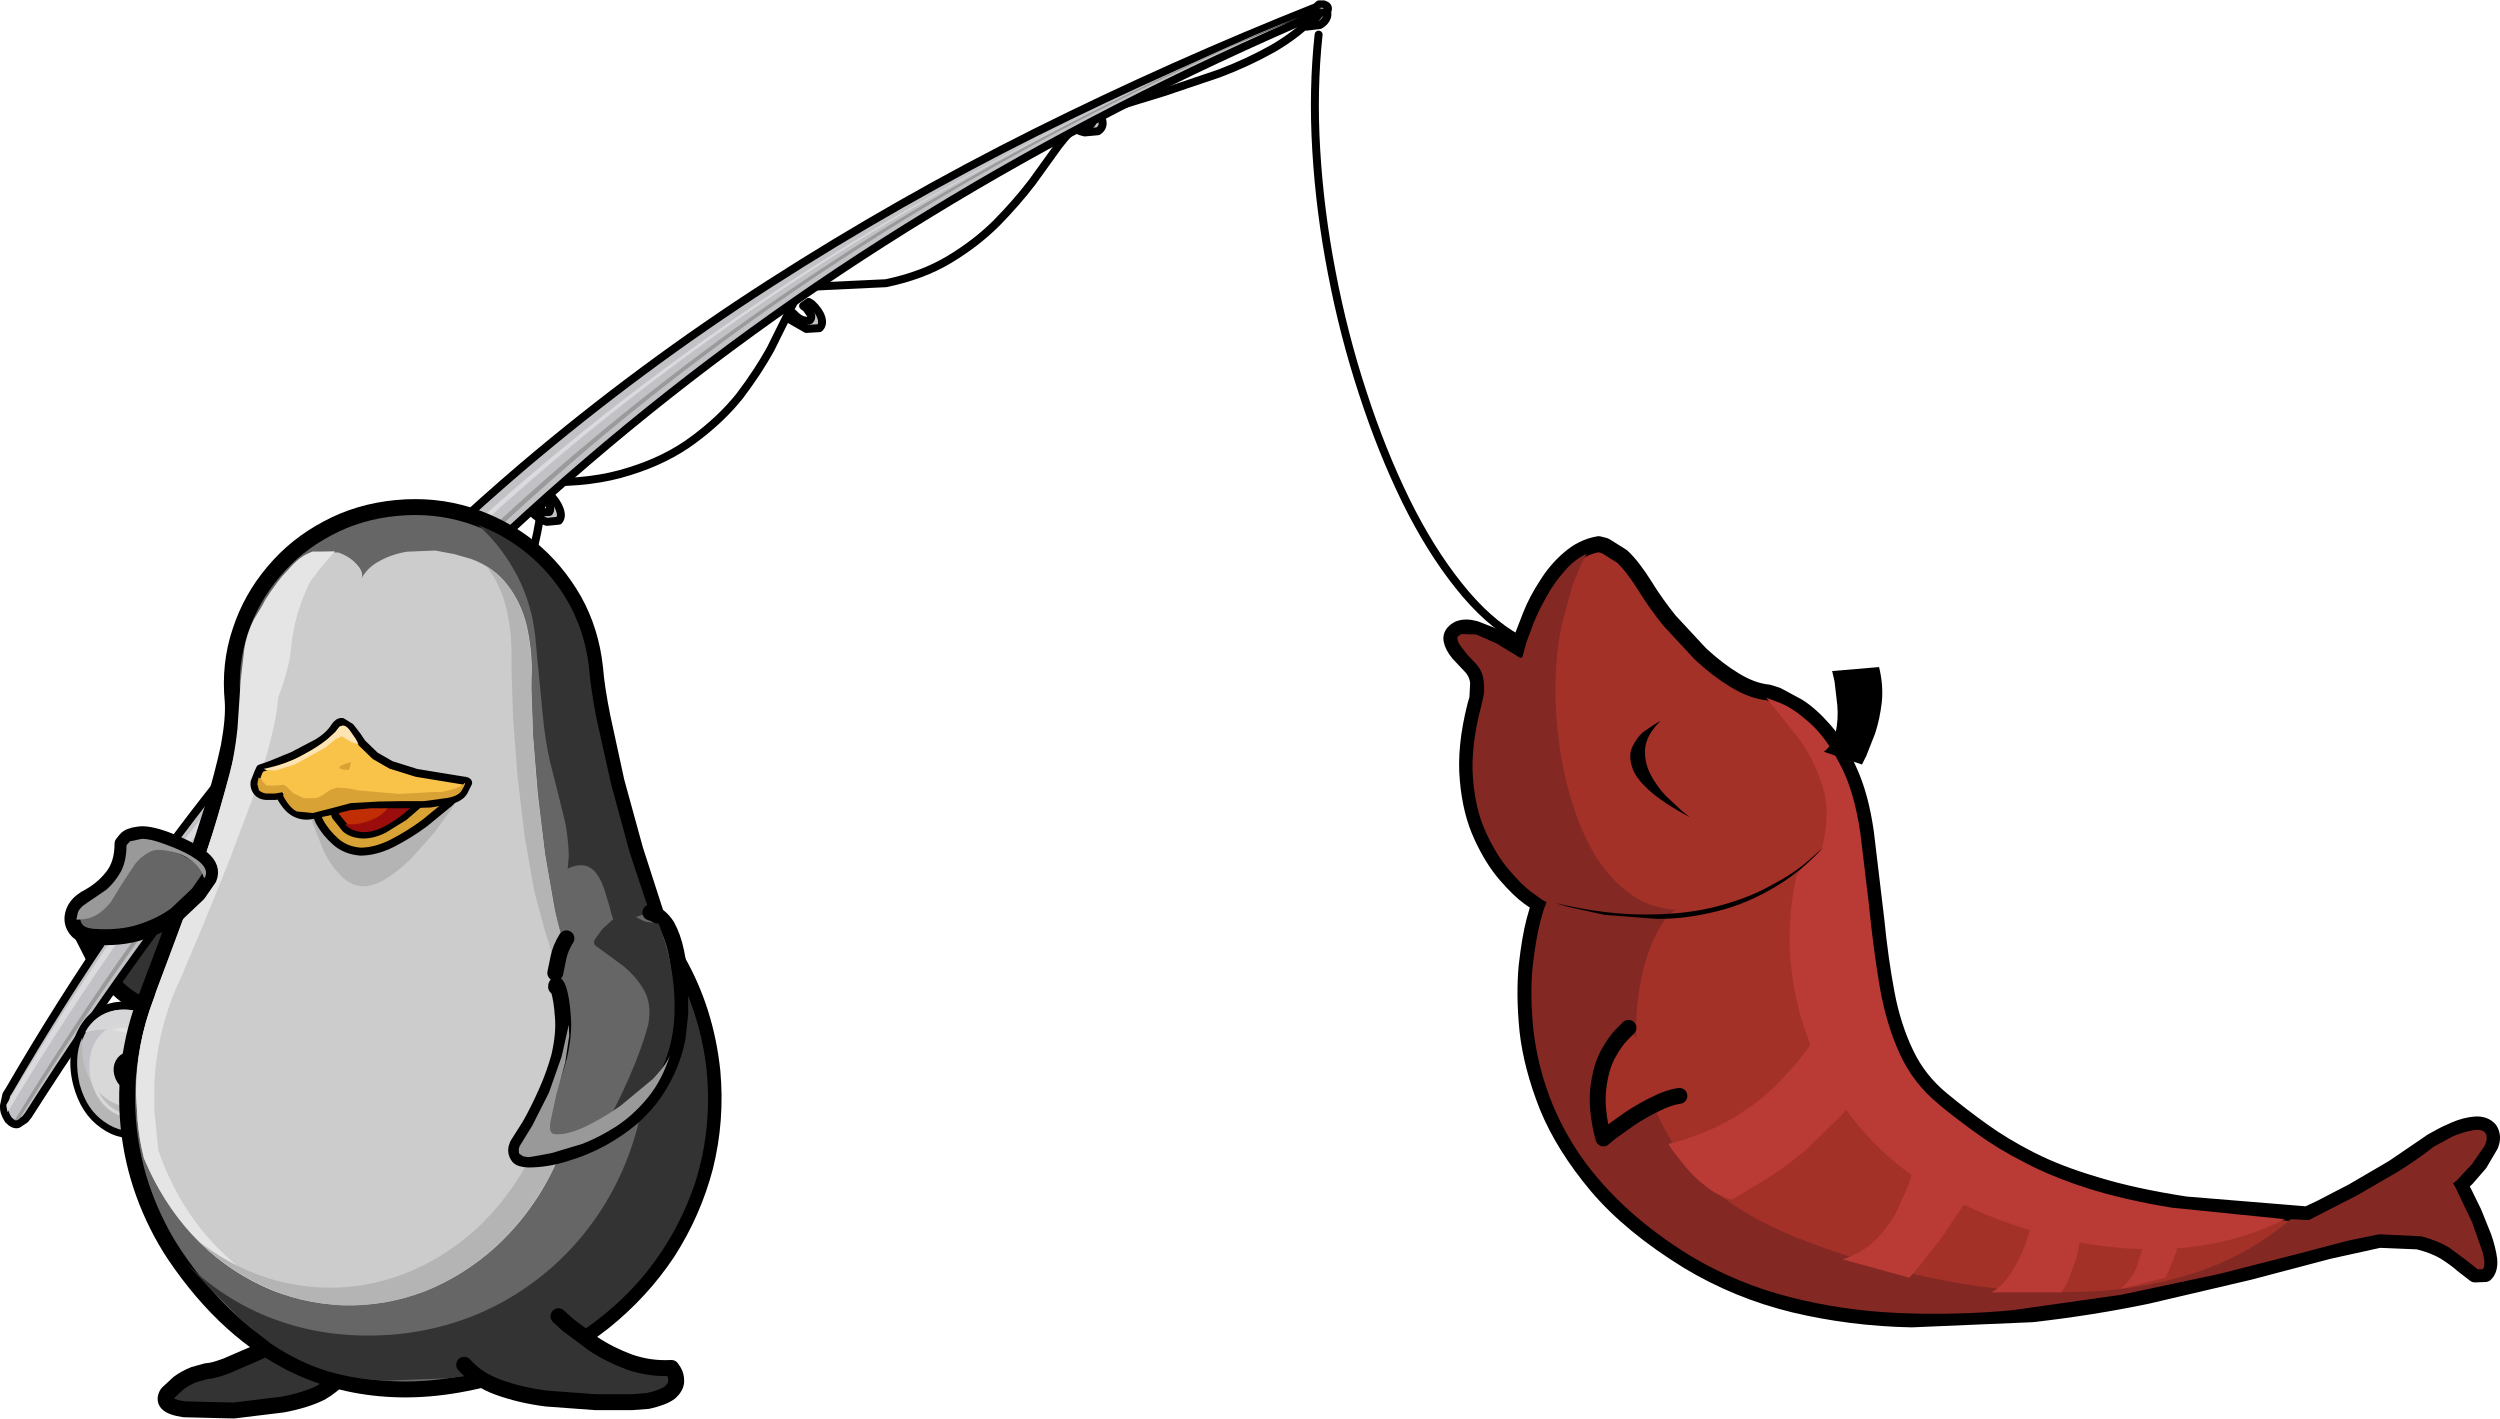 <?xml version="1.0" encoding="UTF-8" standalone="no"?>
<svg xmlns:xlink="http://www.w3.org/1999/xlink" height="178.35px" width="314.25px" xmlns="http://www.w3.org/2000/svg">
  <g transform="matrix(1, 0, 0, 1, 156.45, 92.1)">
    <path d="M-112.3 78.45 L-112.6 79.2 Q-112.9 80.0 -113.75 81.0 -114.55 82.05 -116.1 82.95 -118.0 83.9 -120.9 84.45 L-127.05 85.2 -133.3 85.05 Q-135.0 84.8 -135.45 84.25 -135.85 83.75 -135.4 83.05 L-134.0 81.75 Q-133.1 81.1 -132.1 80.7 L-130.5 80.25 Q-129.75 80.25 -128.0 79.6 L-124.3 78.0 -121.0 76.45 -119.6 75.75 -112.3 78.45" fill="#333333" fill-rule="evenodd" stroke="none"/>
    <path d="M-119.6 75.75 L-121.0 76.45 -124.3 78.0 -128.0 79.6 Q-129.75 80.25 -130.5 80.25 L-132.1 80.7 Q-133.1 81.1 -134.0 81.75 L-135.4 83.05 Q-135.85 83.75 -135.45 84.25 -135.0 84.8 -133.3 85.05 L-127.05 85.2 -120.9 84.45 Q-118.0 83.9 -116.1 82.95 -114.55 82.05 -113.75 81.0 -112.9 80.0 -112.6 79.2 L-112.3 78.45" fill="none" stroke="#000000" stroke-linecap="round" stroke-linejoin="round" stroke-width="2.0"/>
    <path d="M-141.15 17.15 L-139.75 17.2 -136.35 17.5 Q-134.3 17.85 -132.15 18.75 -130.1 19.6 -128.55 21.25 -127.5 22.6 -127.95 24.4 -128.45 26.1 -129.85 27.95 -131.3 29.8 -132.9 31.4 L-135.75 33.9 -136.95 34.9 Q-139.75 33.95 -141.55 32.25 -143.45 30.5 -144.45 28.7 L-146.0 25.65 -146.4 24.3 -141.15 17.15" fill="#333333" fill-rule="evenodd" stroke="none"/>
    <path d="M-141.15 17.15 L-146.4 24.3 -146.0 25.65 -144.45 28.7 Q-143.45 30.5 -141.55 32.25 -139.75 33.95 -136.95 34.9 L-135.75 33.9 -132.9 31.4 Q-131.3 29.8 -129.85 27.95 -128.45 26.1 -127.95 24.4 -127.5 22.6 -128.55 21.25 -130.1 19.6 -132.15 18.75 -134.3 17.85 -136.35 17.5 L-139.75 17.2 -141.15 17.15" fill="none" stroke="#000000" stroke-linecap="round" stroke-linejoin="round" stroke-width="2.0"/>
    <path d="M-53.2 -52.15 Q-52.95 -51.3 -53.45 -50.85 L-55.1 -50.75 -57.1 -51.9 -57.45 -52.2 -57.1 -52.5 -56.75 -52.75 -56.4 -52.4 Q-55.9 -51.95 -55.45 -51.85 -54.9 -51.7 -54.65 -51.85 -54.4 -52.1 -54.5 -52.5 L-55.1 -53.35 -55.5 -53.65 -55.15 -53.9 -54.8 -54.15 -54.4 -53.9 Q-53.45 -53.0 -53.2 -52.15" fill="#c1c1c6" fill-rule="evenodd" stroke="none"/>
    <path d="M-53.2 -52.15 Q-53.45 -53.0 -54.4 -53.9 L-54.8 -54.15 -55.15 -53.9 -55.5 -53.65 -55.1 -53.35 -54.5 -52.5 Q-54.4 -52.1 -54.65 -51.85 -54.9 -51.7 -55.45 -51.85 -55.9 -51.95 -56.4 -52.4 L-56.75 -52.75 -57.1 -52.5 -57.45 -52.2 -57.1 -51.9 -55.1 -50.75 -53.45 -50.85 Q-52.95 -51.3 -53.2 -52.15" fill="none" stroke="#000000" stroke-linecap="round" stroke-linejoin="round" stroke-width="1.0"/>
    <path d="M-86.1 -28.1 Q-85.75 -27.15 -86.2 -26.65 L-87.7 -26.5 Q-88.7 -26.8 -89.65 -27.75 L-90.0 -28.1 -89.75 -28.4 -89.45 -28.7 -89.1 -28.3 -88.1 -27.7 -87.4 -27.75 Q-87.2 -28.05 -87.35 -28.5 L-88.0 -29.45 -88.4 -29.75 -87.8 -30.3 -87.4 -30.0 Q-86.45 -29.05 -86.1 -28.1" fill="#c1c1c6" fill-rule="evenodd" stroke="none"/>
    <path d="M-86.1 -28.1 Q-86.45 -29.05 -87.4 -30.0 L-87.8 -30.3 -88.4 -29.75 -88.0 -29.45 -87.35 -28.5 Q-87.2 -28.05 -87.4 -27.75 L-88.1 -27.7 -89.1 -28.3 -89.45 -28.7 -89.75 -28.4 -90.0 -28.1 -89.65 -27.75 Q-88.7 -26.8 -87.7 -26.5 L-86.2 -26.65 Q-85.75 -27.15 -86.1 -28.1" fill="none" stroke="#000000" stroke-linecap="round" stroke-linejoin="round" stroke-width="1.0"/>
    <path d="M-110.75 -6.05 L-111.1 -6.35 -110.55 -7.0 -110.2 -6.7 Q-109.35 -5.7 -109.0 -4.75 -108.7 -3.8 -109.1 -3.25 -109.55 -2.7 -110.45 -3.0 -111.3 -3.25 -112.25 -4.15 L-112.55 -4.5 -112.3 -4.85 -112.0 -5.2 -111.75 -4.8 -110.85 -4.2 Q-110.4 -4.1 -110.2 -4.35 -110.0 -4.65 -110.15 -5.1 L-110.75 -6.05" fill="#c1c1c6" fill-rule="evenodd" stroke="none"/>
    <path d="M-110.75 -6.05 L-110.15 -5.1 Q-110.0 -4.65 -110.2 -4.35 -110.4 -4.1 -110.85 -4.2 L-111.75 -4.8 -112.0 -5.2 -112.3 -4.85 -112.55 -4.5 -112.25 -4.15 Q-111.3 -3.25 -110.45 -3.0 -109.55 -2.7 -109.1 -3.25 -108.7 -3.8 -109.0 -4.75 -109.35 -5.7 -110.2 -6.7 L-110.55 -7.0 -111.1 -6.35 -110.75 -6.05" fill="none" stroke="#000000" stroke-linecap="round" stroke-linejoin="round" stroke-width="1.0"/>
    <path d="M-133.7 20.0 L-133.95 19.75 -133.7 19.4 -133.5 19.0 -133.2 19.3 Q-132.5 20.1 -132.3 21.05 -132.1 21.95 -132.45 22.55 -132.9 23.15 -133.6 23.0 -134.35 22.9 -135.1 22.1 L-135.35 21.8 -135.1 21.45 -134.85 21.1 -134.6 21.4 -133.9 21.85 Q-133.5 21.9 -133.3 21.6 -133.15 21.3 -133.25 20.85 L-133.7 20.0" fill="#c1c1c6" fill-rule="evenodd" stroke="none"/>
    <path d="M-133.7 20.0 L-133.25 20.85 Q-133.15 21.3 -133.3 21.6 -133.5 21.9 -133.9 21.85 L-134.6 21.4 -134.85 21.1 -135.1 21.45 -135.35 21.8 -135.1 22.1 Q-134.35 22.9 -133.6 23.0 -132.9 23.15 -132.45 22.55 -132.1 21.95 -132.3 21.05 -132.5 20.1 -133.2 19.3 L-133.5 19.0 -133.7 19.4 -133.95 19.75 -133.7 20.0" fill="none" stroke="#000000" stroke-linecap="round" stroke-linejoin="round" stroke-width="1.0"/>
    <path d="M-18.7 -78.15 Q-17.9 -77.45 -17.85 -76.7 -17.8 -76.0 -18.45 -75.6 L-20.1 -75.45 Q-21.1 -75.65 -21.9 -76.35 L-22.15 -76.65 -21.7 -76.9 -21.3 -77.1 -21.05 -76.8 Q-20.65 -76.45 -20.2 -76.35 L-19.4 -76.4 Q-19.05 -76.65 -19.1 -77.0 L-19.5 -77.7 -19.85 -77.95 -19.4 -78.15 -18.95 -78.4 -18.7 -78.15" fill="#c1c1c6" fill-rule="evenodd" stroke="none"/>
    <path d="M-18.7 -78.15 L-18.95 -78.4 -19.4 -78.15 -19.85 -77.95 -19.5 -77.7 -19.1 -77.0 Q-19.05 -76.65 -19.4 -76.4 L-20.2 -76.35 Q-20.65 -76.45 -21.05 -76.8 L-21.3 -77.1 -21.7 -76.9 -22.15 -76.65 -21.9 -76.35 Q-21.1 -75.65 -20.1 -75.45 L-18.45 -75.6 Q-17.8 -76.0 -17.85 -76.7 -17.9 -77.45 -18.7 -78.15" fill="none" stroke="#000000" stroke-linecap="round" stroke-linejoin="round" stroke-width="1.0"/>
    <path d="M10.05 -91.1 Q10.55 -90.6 10.35 -89.95 10.15 -89.35 9.45 -88.95 L7.8 -88.75 Q6.9 -88.9 6.35 -89.45 L6.15 -89.65 6.65 -89.9 7.15 -90.1 7.3 -89.9 Q7.55 -89.6 8.0 -89.55 L8.8 -89.65 9.25 -90.15 9.1 -90.7 8.85 -90.85 9.3 -91.05 9.8 -91.3 10.05 -91.1" fill="#c1c1c6" fill-rule="evenodd" stroke="none"/>
    <path d="M10.05 -91.1 L9.8 -91.3 9.3 -91.05 8.85 -90.85 9.1 -90.7 9.25 -90.15 8.8 -89.65 8.0 -89.55 Q7.55 -89.6 7.3 -89.9 L7.15 -90.1 6.65 -89.9 6.15 -89.65 6.35 -89.45 Q6.9 -88.9 7.8 -88.75 L9.45 -88.95 Q10.15 -89.35 10.35 -89.95 10.55 -90.6 10.05 -91.1" fill="none" stroke="#000000" stroke-linecap="round" stroke-linejoin="round" stroke-width="1.0"/>
    <path d="M-132.85 44.95 Q-132.25 42.25 -132.3 38.95 -132.4 35.6 -132.9 32.2 L-133.8 25.9 -134.45 21.2 Q-134.6 19.35 -134.05 19.2 L-128.4 17.7 Q-125.3 16.85 -122.15 15.2 -119.0 13.55 -116.45 10.7 -113.9 7.8 -112.5 3.25 -111.1 -1.3 -111.4 -8.05 -106.15 -7.25 -102.4 -8.2 -98.6 -9.2 -96.05 -11.45 -93.5 -13.65 -91.95 -16.5 -90.4 -19.4 -89.6 -22.3 -88.8 -25.25 -88.5 -27.7 -88.2 -30.15 -88.2 -31.5 -82.0 -31.35 -77.35 -32.85 -72.65 -34.3 -69.25 -36.85 -65.8 -39.4 -63.45 -42.35 -61.15 -45.4 -59.6 -48.2 L-57.15 -53.15 -55.7 -56.0 -45.1 -56.5 Q-40.5 -57.45 -37.1 -59.5 -33.7 -61.55 -31.15 -64.1 -28.65 -66.65 -26.7 -69.2 L-23.35 -73.85 Q-21.8 -75.85 -20.35 -76.9 L-16.25 -78.65 -10.2 -80.5 -3.25 -82.85 Q0.35 -84.2 3.55 -86.0 6.75 -87.85 9.05 -90.3" fill="none" stroke="#000000" stroke-linecap="round" stroke-linejoin="round" stroke-width="1.0"/>
    <path d="M10.45 -90.85 Q10.2 -90.45 9.6 -90.5 -16.75 -79.25 -39.7 -65.2 -62.65 -51.2 -82.65 -34.05 -102.65 -16.95 -120.1 3.5 -137.55 24.0 -152.9 48.1 L-153.3 48.6 -154.2 49.2 Q-154.75 49.35 -155.4 48.65 -156.0 47.75 -155.95 46.9 L-155.65 45.5 -155.3 44.95 Q-142.4 22.7 -126.4 3.05 -110.45 -16.65 -90.75 -33.45 -75.9 -46.05 -59.7 -56.45 -43.5 -66.85 -26.3 -75.45 -9.05 -84.05 8.95 -91.2 L9.35 -91.55 9.95 -91.55 Q10.6 -91.35 10.45 -90.85" fill="#c1c1c6" fill-rule="evenodd" stroke="none"/>
    <path d="M10.45 -90.85 Q10.6 -91.35 9.95 -91.55 L9.35 -91.55 8.95 -91.2 Q-9.05 -84.05 -26.3 -75.45 -43.5 -66.85 -59.7 -56.45 -75.9 -46.05 -90.75 -33.45 -110.45 -16.65 -126.4 3.05 -142.4 22.7 -155.3 44.95 L-155.65 45.5 -155.95 46.9 Q-156.0 47.75 -155.4 48.65 -154.75 49.35 -154.2 49.2 L-153.3 48.6 -152.9 48.1 Q-137.55 24.0 -120.1 3.5 -102.65 -16.95 -82.65 -34.05 -62.65 -51.2 -39.7 -65.2 -16.75 -79.25 9.6 -90.5 10.2 -90.45 10.45 -90.85" fill="none" stroke="#000000" stroke-linecap="round" stroke-linejoin="round" stroke-width="1.0"/>
    <path d="M7.15 -90.0 L3.85 -88.6 1.0 -87.4 -2.2 -86.0 Q-27.2 -75.05 -49.05 -61.55 -70.9 -48.05 -89.8 -31.65 -108.75 -15.2 -125.1 4.5 -141.45 24.25 -155.5 47.7 L-155.65 46.95 -155.65 46.75 Q-141.0 21.95 -123.65 1.55 -106.3 -18.85 -86.05 -35.5 -65.9 -52.15 -42.65 -65.6 -19.35 -79.1 7.15 -90.0 M9.9 -91.1 L9.9 -91.05 Q9.75 -90.95 9.65 -90.95 L9.6 -90.95 9.5 -90.95 9.9 -91.1" fill="#dbdbdd" fill-rule="evenodd" stroke="none"/>
    <path d="M9.75 -91.2 L9.8 -91.15 9.35 -91.0 9.4 -91.05 9.75 -91.2 M1.4 -87.75 L3.2 -88.5 4.8 -89.15 6.7 -89.9 Q-19.55 -78.75 -42.35 -64.75 -65.15 -50.8 -84.9 -33.7 -104.7 -16.6 -121.85 3.9 -139.05 24.35 -154.05 48.6 L-154.4 48.7 -154.6 48.7 Q-140.1 25.0 -123.45 4.85 -106.8 -15.25 -87.6 -32.1 -68.4 -48.9 -46.25 -62.8 -24.1 -76.6 1.4 -87.75" fill="#9a9a9b" fill-rule="evenodd" stroke="none"/>
    <path d="M-132.2 41.35 Q-131.7 43.55 -132.35 45.45 -133.05 47.3 -134.6 48.6 -136.1 49.9 -138.15 50.35 -141.2 50.95 -143.5 49.25 -145.85 47.6 -146.75 44.2 -147.35 41.9 -146.95 39.85 -146.55 37.75 -145.35 36.3 -144.1 34.8 -142.05 34.4 -139.95 34.05 -137.9 34.9 -135.85 35.7 -134.3 37.45 -132.7 39.1 -132.2 41.35" fill="#c1c1c6" fill-rule="evenodd" stroke="none"/>
    <path d="M-132.2 41.35 Q-131.7 43.55 -132.35 45.45 -133.05 47.3 -134.6 48.6 -136.1 49.9 -138.15 50.35 -141.2 50.95 -143.5 49.25 -145.85 47.6 -146.75 44.2 -147.35 41.9 -146.95 39.85 -146.55 37.75 -145.35 36.3 -144.1 34.8 -142.05 34.4 -139.95 34.05 -137.9 34.9 -135.85 35.7 -134.3 37.45 -132.7 39.1 -132.2 41.35" fill="none" stroke="#000000" stroke-linecap="round" stroke-linejoin="round" stroke-width="1.0"/>
    <path d="M-133.5 45.8 L-133.25 46.3 Q-134.0 47.7 -135.3 48.7 -136.6 49.65 -138.25 50.0 -141.15 50.5 -143.35 48.9 -145.6 47.35 -146.45 44.15 -146.8 42.6 -146.75 41.15 -146.7 39.65 -146.15 38.4 L-146.1 38.4 Q-146.35 42.15 -144.6 44.5 -142.85 46.85 -139.6 47.2 -136.45 47.05 -133.5 45.8" fill="#b6b6b7" fill-rule="evenodd" stroke="none"/>
    <path d="M-138.0 35.4 Q-136.1 36.15 -134.6 37.75 -133.15 39.35 -132.65 41.4 -132.3 43.05 -132.55 44.45 -133.8 41.8 -136.0 40.05 -138.2 38.35 -140.75 37.65 -143.35 37.0 -145.75 37.65 -145.15 36.55 -144.2 35.85 -143.25 35.15 -141.95 34.9 -140.0 34.6 -138.0 35.4" fill="#d6d6d8" fill-rule="evenodd" stroke="none"/>
    <path d="M-145.1 40.6 Q-144.8 39.05 -143.85 38.0 -142.95 36.95 -141.4 36.65 -139.9 36.4 -138.4 37.0 -136.95 37.55 -135.8 38.8 -134.75 40.05 -134.3 41.65 -133.8 44.15 -135.05 45.95 -136.3 47.8 -138.55 48.35 -140.8 48.75 -142.6 47.5 -144.35 46.2 -145.0 43.75 -145.4 42.1 -145.1 40.6" fill="#d8d8d8" fill-rule="evenodd" stroke="none"/>
    <path d="M-138.75 37.35 Q-137.5 37.8 -136.5 38.75 -135.45 39.75 -134.95 41.05 -136.5 39.5 -138.35 38.55 -140.25 37.65 -142.25 37.4 L-141.3 37.1 -138.75 37.35" fill="#e3e3e5" fill-rule="evenodd" stroke="none"/>
    <path d="M-139.55 47.25 L-136.3 46.75 Q-137.25 47.65 -138.65 47.95 -140.3 48.25 -141.8 47.5 -143.2 46.75 -144.05 45.15 -142.35 46.95 -139.55 47.25" fill="#bbbbbc" fill-rule="evenodd" stroke="none"/>
    <path d="M-135.75 47.55 L-133.9 50.7 -134.6 51.1 Q-134.95 51.25 -135.3 51.5 L-137.1 48.35 -138.8 45.6 -140.85 42.3 -140.2 41.85 -139.55 41.45 -137.5 44.75 -135.75 47.55" fill="#6d6d70" fill-rule="evenodd" stroke="none"/>
    <path d="M-135.75 47.55 L-133.9 50.7 -134.6 51.1 Q-134.95 51.25 -135.3 51.5 L-137.1 48.35 -138.8 45.6 -140.85 42.3 -140.2 41.85 -139.55 41.45 -137.5 44.75 -135.75 47.55" fill="none" stroke="#000000" stroke-linecap="round" stroke-linejoin="round" stroke-width="1.0"/>
    <path d="M-134.5 50.5 L-134.65 50.6 -137.05 46.4 -139.8 42.1 -139.65 42.0 -138.7 43.55 -137.05 46.25 -135.4 49.0 -134.5 50.5" fill="#7b7b7c" fill-rule="evenodd" stroke="none"/>
    <path d="M-140.0 42.25 L-137.45 46.5 -135.05 50.8 -135.2 50.95 -136.05 49.4 -137.7 46.7 -139.4 43.95 -140.3 42.4 -140.0 42.25" fill="#59595b" fill-rule="evenodd" stroke="none"/>
    <path d="M-132.15 50.6 Q-131.95 51.0 -132.05 51.4 L-132.5 52.0 -133.75 52.7 -134.95 53.35 -135.7 53.45 -136.3 52.95 -136.4 52.15 -136.0 51.55 -134.75 50.85 -133.55 50.15 -132.8 50.1 Q-132.4 50.25 -132.15 50.6" fill="#6d6d70" fill-rule="evenodd" stroke="none"/>
    <path d="M-132.15 50.6 Q-131.95 51.0 -132.05 51.4 L-132.5 52.0 -133.75 52.7 -134.95 53.35 -135.7 53.45 -136.3 52.95 -136.4 52.15 -136.0 51.55 -134.75 50.85 -133.55 50.15 -132.8 50.1 Q-132.4 50.25 -132.15 50.6" fill="none" stroke="#000000" stroke-linecap="round" stroke-linejoin="round" stroke-width="1.0"/>
    <path d="M-135.7 51.85 L-134.25 52.45 -134.7 52.75 -135.2 53.0 -135.55 53.05 -135.95 52.75 -136.0 52.25 -135.8 51.9 -135.7 51.85" fill="#59595b" fill-rule="evenodd" stroke="none"/>
    <path d="M-132.7 51.55 L-132.8 51.65 Q-133.6 51.2 -134.55 51.1 L-133.95 50.8 -133.35 50.45 -132.95 50.4 -132.5 50.75 Q-132.4 51.0 -132.45 51.2 -132.5 51.45 -132.7 51.55" fill="#7b7b7c" fill-rule="evenodd" stroke="none"/>
    <path d="M-138.05 42.25 Q-137.9 43.05 -138.3 43.7 -138.65 44.3 -139.4 44.5 L-140.75 44.2 Q-141.4 43.75 -141.6 42.9 -141.8 42.1 -141.45 41.45 -141.1 40.8 -140.35 40.6 -139.55 40.5 -138.95 40.95 -138.3 41.4 -138.05 42.25" fill="#6d6d70" fill-rule="evenodd" stroke="none"/>
    <path d="M-138.05 42.25 Q-137.9 43.05 -138.3 43.7 -138.65 44.3 -139.4 44.5 L-140.75 44.2 Q-141.4 43.75 -141.6 42.9 -141.8 42.1 -141.45 41.45 -141.1 40.8 -140.35 40.6 -139.55 40.5 -138.95 40.95 -138.3 41.4 -138.05 42.25" fill="none" stroke="#000000" stroke-linecap="round" stroke-linejoin="round" stroke-width="1.0"/>
    <path d="M-138.4 42.6 Q-138.85 41.95 -139.45 41.6 L-140.85 41.45 Q-140.6 41.1 -140.2 41.05 L-139.1 41.3 Q-138.6 41.65 -138.45 42.3 L-138.4 42.6" fill="#7b7b7c" fill-rule="evenodd" stroke="none"/>
    <path d="M-141.2 42.15 Q-140.45 43.0 -139.8 43.1 L-138.4 42.95 -138.75 43.7 Q-139.05 44.0 -139.45 44.05 L-140.55 43.8 -141.15 42.85 -141.2 42.15" fill="#59595b" fill-rule="evenodd" stroke="none"/>
    <path d="M-76.6 14.7 L-74.05 22.6 Q-72.7 26.2 -71.35 28.55 -67.7 34.9 -66.9 42.6 -66.35 48.7 -67.8 54.55 -69.3 60.3 -72.55 65.35 -75.85 70.3 -80.6 74.1 -85.35 77.85 -91.25 79.95 -99.05 82.65 -106.0 82.55 -113.0 82.45 -119.05 79.65 -127.85 75.5 -134.5 65.65 -136.85 62.1 -138.35 58.0 -139.85 53.9 -140.3 49.4 -140.7 45.25 -140.15 41.3 -139.6 37.3 -138.2 33.65 L-135.6 26.75 -132.55 18.3 -129.75 9.55 Q-128.45 5.25 -127.7 1.75 -127.05 -1.8 -127.2 -3.95 -127.65 -8.6 -126.25 -12.75 -124.9 -16.9 -122.05 -20.25 -119.25 -23.6 -115.25 -25.7 -111.35 -27.8 -106.6 -28.25 -101.85 -28.7 -97.55 -27.35 -93.3 -26.0 -89.85 -23.25 -86.5 -20.5 -84.3 -16.65 -82.15 -12.8 -81.65 -8.15 -81.45 -5.6 -80.7 -1.9 L-78.95 6.15 -76.6 14.7" fill="#666666" fill-rule="evenodd" stroke="none"/>
    <path d="M-76.6 14.7 L-74.05 22.6 Q-72.7 26.2 -71.35 28.55 -67.7 34.9 -66.9 42.6 -66.35 48.7 -67.8 54.55 -69.3 60.3 -72.55 65.35 -75.85 70.3 -80.6 74.1 -85.35 77.85 -91.25 79.95 -99.05 82.65 -106.0 82.55 -113.0 82.45 -119.05 79.65 -127.85 75.5 -134.5 65.65 -136.85 62.1 -138.35 58.0 -139.85 53.9 -140.3 49.4 -140.7 45.25 -140.15 41.3 -139.6 37.3 -138.2 33.65 L-135.6 26.75 -132.55 18.3 -129.75 9.55 Q-128.45 5.25 -127.7 1.75 -127.05 -1.8 -127.2 -3.95 -127.65 -8.6 -126.25 -12.75 -124.9 -16.9 -122.05 -20.25 -119.25 -23.6 -115.25 -25.7 -111.35 -27.8 -106.6 -28.25 -101.85 -28.7 -97.55 -27.35 -93.3 -26.0 -89.85 -23.25 -86.5 -20.5 -84.3 -16.65 -82.15 -12.8 -81.65 -8.15 -81.45 -5.6 -80.7 -1.9 L-78.95 6.15 -76.6 14.7" fill="none" stroke="#000000" stroke-linecap="round" stroke-linejoin="round" stroke-width="2.0"/>
    <path d="M-84.65 -15.7 Q-82.85 -12.2 -82.4 -8.1 -82.2 -5.5 -81.45 -1.7 L-79.65 6.4 -77.3 15.05 -74.7 22.9 Q-73.35 26.5 -72.0 28.85 -68.35 35.3 -67.6 42.7 -66.95 50.0 -69.1 56.65 -71.3 63.2 -75.75 68.5 -80.25 73.75 -86.45 77.1 -92.75 80.45 -100.25 81.15 L-108.05 81.45 Q-111.75 81.3 -115.3 80.25 -118.9 79.15 -122.4 76.8 L-126.25 73.7 -130.0 69.9 -133.15 66.6 Q-127.85 71.75 -121.2 74.0 -114.4 76.35 -106.4 75.6 -99.3 74.85 -93.35 71.6 -87.35 68.3 -83.1 63.05 -78.85 57.8 -76.8 51.25 -74.7 44.75 -75.3 37.45 -75.6 34.8 -76.3 32.4 -77.05 29.95 -77.95 27.65 L-79.6 22.75 -79.85 21.8 -80.45 19.8 Q-80.8 18.75 -81.3 17.95 -81.8 17.15 -82.6 16.8 -83.7 16.4 -85.1 17.1 L-84.95 15.5 Q-85.0 13.45 -85.4 11.3 L-86.5 6.85 -87.3 3.7 Q-87.95 0.9 -88.25 -2.5 L-88.9 -9.15 -89.15 -11.9 Q-89.55 -16.05 -91.4 -19.65 -93.3 -23.35 -96.35 -26.1 -92.45 -24.6 -89.45 -21.9 -86.5 -19.25 -84.65 -15.7" fill="#333333" fill-rule="evenodd" stroke="none"/>
    <path d="M-90.25 -13.5 Q-89.6 -10.65 -89.6 -7.7 L-89.65 -7.0 -89.65 -5.55 -89.45 0.45 -88.85 7.7 -87.95 15.25 -86.75 22.1 Q-86.15 25.2 -85.4 27.35 -83.4 33.05 -83.35 39.25 L-83.35 40.45 Q-83.55 45.15 -84.85 49.55 -86.15 53.95 -88.5 57.8 -90.85 61.6 -94.1 64.6 -98.2 68.3 -103.1 70.2 -108.0 72.1 -113.25 71.95 -118.75 71.8 -123.55 69.5 -128.45 67.2 -132.25 63.15 -136.05 59.05 -138.35 53.5 -138.95 51.15 -139.15 48.75 L-139.35 45.4 Q-139.35 39.25 -137.15 33.5 L-136.8 32.5 -134.3 25.9 -131.55 18.25 -129.0 10.4 -127.1 3.25 Q-126.45 0.0 -126.4 -2.2 -125.2 -6.05 -125.15 -8.1 -125.0 -12.6 -123.15 -16.65 L-121.55 -18.95 -119.5 -21.25 -117.2 -22.75 -113.9 -22.65 Q-112.4 -22.1 -111.55 -21.1 -110.7 -20.15 -111.0 -19.4 -110.25 -20.8 -108.7 -21.6 -107.15 -22.45 -105.3 -22.75 L-101.75 -22.9 -99.35 -22.45 -97.25 -21.85 Q-94.35 -20.8 -92.65 -18.55 -90.95 -16.35 -90.25 -13.5" fill="#cccccc" fill-rule="evenodd" stroke="none"/>
    <path d="M-119.25 -21.5 Q-118.35 -22.35 -117.2 -22.75 L-114.35 -22.8 -116.05 -20.85 -117.45 -19.0 Q-119.5 -14.95 -119.9 -10.3 -120.1 -8.2 -121.5 -4.3 -121.65 -2.05 -122.55 1.35 -123.4 4.65 -124.8 8.55 L-127.8 16.5 -130.95 24.25 -133.75 30.9 -134.25 31.95 Q-136.75 37.8 -137.05 44.1 L-137.05 47.55 -136.55 52.5 Q-134.35 58.8 -130.35 63.4 -126.35 68.0 -121.1 70.5 -126.8 68.45 -131.25 64.15 -135.7 59.75 -138.35 53.5 -138.95 51.15 -139.15 48.75 L-139.35 45.4 Q-139.35 39.25 -137.15 33.5 L-137.05 33.25 -136.9 32.75 -136.8 32.45 -132.2 20.1 -129.75 12.75 -127.6 5.4 Q-126.9 2.4 -126.6 -0.5 L-126.2 -6.5 -125.75 -10.45 Q-125.45 -12.45 -124.5 -14.3 L-122.4 -17.75 -120.95 -19.7 -119.25 -21.5" fill="#e5e5e5" fill-rule="evenodd" stroke="none"/>
    <path d="M-92.85 -15.8 Q-93.55 -18.65 -95.3 -20.9 -93.15 -19.55 -91.9 -17.45 -90.65 -15.35 -90.15 -12.8 -89.65 -10.3 -89.65 -7.75 L-89.65 -7.0 -89.7 -5.5 -89.45 0.5 -88.9 7.75 -87.95 15.25 -86.8 22.1 -85.4 27.35 Q-83.4 33.05 -83.4 39.25 L-83.4 40.45 Q-83.55 45.15 -84.85 49.55 -86.2 53.95 -88.55 57.75 -90.9 61.6 -94.15 64.6 -98.2 68.3 -103.1 70.25 -108.0 72.1 -113.25 72.0 -118.45 71.75 -123.05 69.7 -127.75 67.65 -131.45 63.95 -128.05 66.6 -124.1 68.1 -120.1 69.6 -115.75 69.75 -110.5 69.9 -105.6 68.0 -100.7 66.1 -96.6 62.4 -93.35 59.35 -91.0 55.55 -88.7 51.7 -87.35 47.35 -86.05 42.95 -85.9 38.25 L-85.85 37.05 Q-85.9 30.85 -87.9 25.1 L-89.3 19.9 -90.5 13.05 -91.4 5.5 -91.95 -1.75 -92.15 -7.75 -92.15 -9.25 -92.15 -9.95 Q-92.15 -12.95 -92.85 -15.8" fill="#b4b4b4" fill-rule="evenodd" stroke="none"/>
    <path d="M-99.85 9.8 L-101.85 12.55 -104.75 15.8 Q-106.3 17.35 -108.0 18.4 -109.65 19.4 -111.15 19.3 -112.65 19.05 -113.75 17.8 -114.95 16.6 -115.75 14.9 L-117.1 11.5 -117.9 8.7 -118.15 7.55 -99.05 8.6 -99.85 9.8" fill="#b4b4b4" fill-rule="evenodd" stroke="none"/>
    <path d="M-74.7 22.6 Q-73.45 22.95 -72.6 24.3 -71.85 25.65 -71.45 27.55 -71.05 29.45 -70.95 31.5 L-70.95 35.35 -71.25 38.2 Q-71.8 41.15 -73.25 43.75 -74.65 46.3 -76.95 48.35 -78.65 49.8 -80.8 51.0 -83.0 52.2 -85.4 52.9 -87.75 53.65 -90.05 53.65 -91.15 53.6 -91.35 53.2 -91.65 52.75 -91.55 52.25 L-91.4 51.8 -89.85 49.35 Q-88.85 47.6 -87.8 45.25 -86.75 42.9 -86.15 40.65 -85.5 37.8 -85.7 35.65 -85.85 33.45 -86.25 32.25 -86.55 31.4 -86.55 31.95 L-86.65 30.2 -86.25 28.25 Q-86.0 27.05 -85.25 25.85 L-74.7 22.6" fill="#666666" fill-rule="evenodd" stroke="none"/>
    <path d="M-74.7 22.6 Q-73.45 22.95 -72.6 24.3 -71.85 25.65 -71.45 27.55 -71.05 29.45 -70.95 31.5 L-70.95 35.35 -71.25 38.2 Q-71.8 41.15 -73.25 43.75 -74.65 46.3 -76.95 48.35 -78.65 49.8 -80.8 51.0 -83.0 52.2 -85.4 52.9 -87.75 53.65 -90.05 53.65 -91.15 53.6 -91.35 53.2 -91.65 52.75 -91.55 52.25 L-91.4 51.8 -89.85 49.35 Q-88.85 47.6 -87.8 45.25 -86.75 42.9 -86.15 40.65 -85.5 37.8 -85.7 35.65 -85.85 33.45 -86.25 32.25 -86.55 31.4 -86.55 31.95 M-86.65 30.2 L-86.25 28.25 Q-86.0 27.05 -85.25 25.85" fill="none" stroke="#000000" stroke-linecap="round" stroke-linejoin="round" stroke-width="2.0"/>
    <path d="M-80.75 24.7 L-79.55 23.6 -78.75 23.0 -77.0 22.95 -75.35 23.75 -73.65 24.0 Q-71.7 29.1 -71.65 34.15 -71.55 39.15 -73.8 43.4 -76.05 47.65 -81.0 50.5 -78.9 46.9 -77.35 43.3 -75.75 39.65 -74.95 36.65 L-74.95 36.55 Q-74.5 34.15 -75.5 32.35 -76.55 30.55 -78.2 29.25 L-81.55 26.8 Q-81.95 26.5 -81.65 25.95 L-80.75 24.7" fill="#333333" fill-rule="evenodd" stroke="none"/>
    <path d="M-85.4 41.45 L-86.5 45.4 -87.25 48.85 Q-87.5 50.25 -86.85 50.45 -85.35 50.65 -83.05 49.6 -80.8 48.55 -78.45 46.9 L-74.35 43.5 Q-72.65 41.7 -72.2 40.45 -73.2 43.65 -75.0 45.85 -76.8 48.05 -79.0 49.5 -81.2 50.9 -83.3 51.7 L-87.15 52.85 -89.6 53.3 -90.05 53.35 -90.7 53.25 -91.2 52.9 -91.25 52.4 -91.15 52.0 -89.55 49.4 -87.45 45.25 -85.85 40.7 -84.95 36.7 -84.9 38.1 -85.4 41.45" fill="#999999" fill-rule="evenodd" stroke="none"/>
    <path d="M-103.05 11.35 Q-105.0 12.8 -107.15 13.9 -109.25 14.95 -111.15 14.95 -113.0 14.8 -114.25 13.7 -115.55 12.55 -116.3 11.15 L-117.4 8.65 -117.75 7.55 -98.75 7.6 -99.95 8.8 -103.05 11.35" fill="#d8a235" fill-rule="evenodd" stroke="none"/>
    <path d="M-103.05 11.35 Q-105.0 12.8 -107.15 13.9 -109.25 14.95 -111.15 14.95 -113.0 14.8 -114.25 13.7 -115.55 12.55 -116.3 11.15 L-117.4 8.65 -117.75 7.55 -98.75 7.6 -99.95 8.8 -103.05 11.35" fill="none" stroke="#000000" stroke-linecap="round" stroke-linejoin="round" stroke-width="1.0"/>
    <path d="M-108.15 12.1 Q-109.5 12.8 -110.8 12.8 -112.2 12.75 -113.0 12.05 L-114.25 10.5 -114.8 8.9 -114.9 8.2 -103.1 8.25 -103.8 8.95 -105.65 10.55 -108.15 12.1" fill="#c12d05" fill-rule="evenodd" stroke="none"/>
    <path d="M-108.15 12.1 Q-109.5 12.8 -110.8 12.8 -112.2 12.75 -113.0 12.05 L-114.25 10.5 -114.8 8.9 -114.9 8.2 -103.1 8.25 -103.8 8.95 -105.65 10.55 -108.15 12.1" fill="none" stroke="#000000" stroke-linecap="round" stroke-linejoin="round" stroke-width="1.0"/>
    <path d="M-107.15 8.6 L-105.1 8.6 -103.9 8.6 -105.65 10.15 Q-106.75 11.05 -108.15 11.8 -109.5 12.5 -110.8 12.5 -112.3 12.4 -113.1 11.5 -111.2 11.65 -109.6 10.9 -107.95 10.2 -107.15 8.6" fill="#9b0d0d" fill-rule="evenodd" stroke="none"/>
    <path d="M-100.75 5.6 L-98.3 6.0 Q-97.6 6.05 -97.6 6.3 L-98.15 7.4 Q-98.55 8.1 -99.7 8.45 L-102.35 8.9 -105.2 9.0 -107.15 9.0 -109.85 9.0 -112.55 9.25 -115.1 9.9 -117.45 10.4 Q-118.55 10.55 -119.5 10.0 -120.45 9.45 -121.3 7.85 L-121.85 7.95 -123.05 7.95 Q-123.75 7.9 -124.15 7.4 -124.55 6.85 -124.45 6.2 L-124.0 5.05 -123.75 4.5 -122.45 4.05 -119.65 2.9 -116.5 1.25 Q-115.05 0.35 -114.4 -0.7 -113.95 -1.4 -113.45 -1.35 L-112.4 -0.7 -111.55 0.4 -110.95 1.3 -109.3 2.9 -107.3 4.05 -104.1 5.05 -100.75 5.6" fill="#f9c248" fill-rule="evenodd" stroke="none"/>
    <path d="M-100.75 5.6 L-104.1 5.05 -107.3 4.05 -109.3 2.9 -110.95 1.3 -111.55 0.4 -112.4 -0.7 -113.45 -1.35 Q-113.95 -1.4 -114.4 -0.7 -115.05 0.35 -116.5 1.25 L-119.65 2.9 -122.45 4.05 -123.75 4.5 -124.0 5.05 -124.45 6.2 Q-124.55 6.85 -124.15 7.4 -123.75 7.9 -123.05 7.95 L-121.85 7.95 -121.3 7.85 Q-120.45 9.45 -119.5 10.0 -118.55 10.55 -117.45 10.4 L-115.1 9.9 -112.55 9.25 -109.85 9.0 -107.15 9.0 -105.2 9.0 -102.35 8.9 -99.7 8.45 Q-98.55 8.1 -98.15 7.4 L-97.6 6.3 Q-97.6 6.05 -98.3 6.0 L-100.75 5.6" fill="none" stroke="#000000" stroke-linecap="round" stroke-linejoin="round" stroke-width="1.0"/>
    <path d="M-100.2 8.2 L-103.15 8.6 -105.85 8.6 -108.8 8.65 -112.35 8.85 -114.8 9.5 -117.15 10.1 -119.15 9.9 Q-120.05 9.45 -120.85 7.95 L-120.75 7.45 -121.05 7.5 -121.9 7.65 -123.0 7.65 Q-123.55 7.55 -123.9 7.25 L-124.1 6.45 -123.95 5.65 Q-123.55 5.8 -123.45 6.1 L-122.95 6.65 -121.9 6.65 -120.85 6.55 Q-120.5 6.65 -120.2 7.0 L-119.6 7.6 -118.2 8.25 -116.65 8.2 Q-115.95 7.95 -115.4 7.5 -114.8 7.05 -114.0 6.9 L-112.7 7.0 -111.4 7.25 -106.3 7.7 -101.75 7.45 -100.9 7.45 -99.45 7.1 Q-98.65 6.9 -98.0 6.3 L-98.0 6.45 -98.15 6.8 -98.4 7.25 Q-98.8 7.95 -100.2 8.2" fill="#d8a235" fill-rule="evenodd" stroke="none"/>
    <path d="M-112.35 3.7 Q-112.45 4.5 -112.65 4.7 L-113.5 4.6 Q-114.0 4.4 -113.65 4.2 -113.35 4.0 -112.85 3.85 L-112.35 3.7" fill="#d8a235" fill-rule="evenodd" stroke="none"/>
    <path d="M-111.75 0.75 L-111.4 1.4 Q-112.25 1.3 -112.75 0.9 L-113.5 0.45 -114.25 0.8 -115.1 1.5 -115.5 1.85 -119.4 4.0 -121.8 4.75 -123.0 4.7 -123.3 4.55 Q-120.45 3.95 -118.45 2.85 -116.45 1.75 -115.35 0.85 L-114.3 -0.1 -113.8 -0.75 -113.4 -0.9 Q-113.0 -0.95 -112.55 -0.4 L-111.75 0.75" fill="#ffe4b3" fill-rule="evenodd" stroke="none"/>
    <path d="M-135.7 13.4 Q-132.4 14.65 -131.0 15.85 -129.65 17.0 -130.2 18.3 L-131.55 20.25 -134.3 22.85 Q-136.1 24.2 -138.7 25.05 -141.3 25.9 -144.75 25.65 -146.3 25.5 -146.85 24.75 -147.5 23.95 -147.3 22.95 -147.1 21.95 -146.25 21.25 L-145.7 20.85 Q-143.65 19.8 -142.35 18.15 -141.05 16.55 -141.05 13.95 L-140.65 13.45 Q-140.25 12.95 -139.05 12.8 -137.95 12.6 -135.7 13.4" fill="#666666" fill-rule="evenodd" stroke="none"/>
    <path d="M-135.7 13.4 Q-132.4 14.65 -131.0 15.85 -129.65 17.0 -130.2 18.3 L-131.55 20.25 -134.3 22.85 Q-136.1 24.2 -138.7 25.05 -141.3 25.9 -144.75 25.65 -146.3 25.5 -146.85 24.75 -147.5 23.95 -147.3 22.95 -147.1 21.95 -146.25 21.25 L-145.7 20.85 Q-143.65 19.8 -142.35 18.15 -141.05 16.55 -141.05 13.95 L-140.65 13.45 Q-140.25 12.95 -139.05 12.8 -137.95 12.6 -135.7 13.4" fill="none" stroke="#000000" stroke-linecap="round" stroke-linejoin="round" stroke-width="2.0"/>
    <path d="M-135.35 14.85 Q-136.55 14.6 -137.35 14.85 -138.65 15.45 -139.5 16.55 L-141.15 19.05 -142.5 21.25 Q-143.25 22.25 -144.3 22.9 -145.3 23.5 -146.85 23.5 L-146.65 22.55 Q-146.4 22.05 -145.95 21.7 L-145.45 21.35 -143.1 19.75 Q-142.0 18.8 -141.25 17.45 -140.55 16.1 -140.55 14.15 L-140.1 13.65 -138.65 13.35 Q-137.7 13.3 -135.9 13.95 -133.8 14.7 -132.5 15.45 -130.95 16.35 -130.65 17.15 -130.45 17.6 -130.65 18.1 L-130.8 18.3 Q-131.15 17.05 -132.35 16.1 -132.7 15.85 -133.0 15.65 -134.2 15.0 -135.35 14.85" fill="#999999" fill-rule="evenodd" stroke="none"/>
    <path d="M-86.25 73.35 L-85.05 74.45 -81.9 76.8 Q-79.9 78.15 -77.35 79.1 -74.8 80.0 -72.05 79.85 L-71.75 80.3 Q-71.45 80.8 -71.45 81.5 -71.45 82.2 -72.2 82.9 -73.0 83.55 -75.0 84.0 L-76.95 84.15 -81.65 84.15 -87.75 83.7 Q-90.95 83.3 -93.75 82.3 -96.5 81.3 -98.1 79.45 L-86.25 73.35" fill="#333333" fill-rule="evenodd" stroke="none"/>
    <path d="M-86.25 73.35 L-85.05 74.45 -81.9 76.8 Q-79.9 78.15 -77.35 79.1 -74.8 80.0 -72.05 79.85 L-71.75 80.3 Q-71.45 80.8 -71.45 81.5 -71.45 82.2 -72.2 82.9 -73.0 83.55 -75.0 84.0 L-76.95 84.15 -81.65 84.15 -87.75 83.7 Q-90.95 83.3 -93.75 82.3 -96.5 81.3 -98.1 79.45" fill="none" stroke="#000000" stroke-linecap="round" stroke-linejoin="round" stroke-width="2.0"/>
    <path d="M154.5 60.3 L155.75 63.4 Q156.3 65.0 156.45 66.25 156.55 67.5 155.95 68.05 L154.65 68.1 153.1 66.9 Q152.2 66.1 150.85 65.25 149.5 64.45 147.5 63.95 L142.65 63.75 136.3 65.15 126.25 67.8 113.45 70.8 Q106.5 72.25 99.0 73.1 L83.85 73.75 Q76.25 73.6 69.1 71.9 61.9 70.15 55.7 66.4 48.55 62.0 44.3 57.0 40.1 52.0 38.05 47.0 36.05 41.95 35.55 37.45 35.1 32.9 35.45 29.3 35.85 25.8 36.4 23.7 36.95 21.65 37.05 21.6 L35.75 20.7 Q34.5 19.8 32.85 17.9 31.15 15.95 29.8 13.0 28.4 10.0 28.05 5.95 27.65 1.85 29.0 -3.45 L29.25 -4.3 29.35 -6.25 Q29.25 -7.4 28.5 -8.25 L26.9 -9.95 Q26.15 -10.85 26.0 -11.65 25.85 -12.5 26.9 -13.05 27.75 -13.4 29.0 -13.05 L31.45 -12.1 33.5 -10.95 34.4 -10.35 34.75 -11.65 35.95 -14.75 Q36.7 -16.65 37.95 -18.55 39.15 -20.5 40.8 -21.9 42.45 -23.35 44.5 -23.7 L45.3 -23.5 47.45 -22.15 Q48.75 -20.95 50.35 -18.4 51.6 -16.35 53.4 -14.1 L57.3 -9.9 Q59.45 -7.9 61.6 -6.6 63.8 -5.25 65.85 -5.05 L66.95 -4.7 69.55 -3.3 Q71.15 -2.3 72.9 -0.3 74.6 1.65 76.0 4.8 77.45 7.95 78.1 12.55 L79.4 23.45 Q79.9 28.5 80.7 32.75 81.5 37.0 83.15 40.4 84.75 43.75 87.7 46.15 90.05 48.1 92.7 50.0 95.4 51.95 98.85 53.7 102.3 55.45 107.05 56.85 111.8 58.3 118.3 59.3 L133.55 60.55 135.25 59.75 139.3 57.65 144.35 54.7 149.05 51.5 Q149.05 51.45 150.0 50.95 150.85 50.45 152.15 49.9 153.45 49.35 154.65 49.25 155.85 49.15 156.5 49.9 157.05 50.75 156.6 51.85 L155.25 54.15 153.6 56.05 152.75 56.85 153.3 57.85 154.5 60.3" fill="#a33128" fill-rule="evenodd" stroke="none"/>
    <path d="M154.5 60.3 L155.75 63.4 Q156.3 65.0 156.45 66.25 156.55 67.5 155.95 68.05 L154.65 68.1 153.1 66.9 Q152.2 66.1 150.85 65.25 149.5 64.45 147.5 63.95 L142.65 63.75 136.3 65.15 126.25 67.8 113.45 70.8 Q106.5 72.25 99.0 73.1 L83.85 73.75 Q76.25 73.6 69.1 71.9 61.9 70.15 55.7 66.4 48.55 62.0 44.3 57.0 40.1 52.0 38.05 47.0 36.05 41.95 35.55 37.45 35.1 32.9 35.45 29.3 35.85 25.8 36.4 23.7 36.95 21.65 37.05 21.6 L35.75 20.7 Q34.5 19.8 32.85 17.9 31.15 15.95 29.8 13.0 28.4 10.0 28.05 5.95 27.65 1.85 29.0 -3.45 L29.25 -4.3 29.35 -6.25 Q29.25 -7.4 28.5 -8.25 L26.9 -9.95 Q26.15 -10.85 26.0 -11.65 25.85 -12.5 26.9 -13.05 27.75 -13.4 29.0 -13.05 L31.45 -12.1 33.5 -10.95 34.4 -10.35 34.75 -11.65 35.95 -14.75 Q36.7 -16.65 37.95 -18.55 39.15 -20.5 40.8 -21.9 42.45 -23.35 44.5 -23.7 L45.3 -23.5 47.45 -22.15 Q48.75 -20.95 50.35 -18.4 51.6 -16.35 53.4 -14.1 L57.3 -9.9 Q59.45 -7.9 61.6 -6.6 63.8 -5.25 65.85 -5.05 L66.95 -4.7 69.55 -3.3 Q71.15 -2.3 72.9 -0.3 74.6 1.65 76.0 4.8 77.45 7.95 78.1 12.55 L79.4 23.45 Q79.9 28.5 80.7 32.75 81.5 37.0 83.15 40.4 84.75 43.75 87.7 46.15 90.05 48.1 92.7 50.0 95.4 51.95 98.85 53.7 102.3 55.45 107.05 56.85 111.8 58.3 118.3 59.3 L133.55 60.55 135.25 59.75 139.3 57.65 144.35 54.7 149.05 51.5 Q149.05 51.45 150.0 50.95 150.85 50.45 152.15 49.9 153.45 49.35 154.65 49.25 155.85 49.15 156.5 49.9 157.05 50.75 156.6 51.85 L155.25 54.15 153.6 56.05 152.75 56.85 153.3 57.85 154.5 60.3" fill="none" stroke="#000000" stroke-linecap="round" stroke-linejoin="round" stroke-width="2.0"/>
    <path d="M72.65 6.75 Q71.7 3.65 69.8 0.9 L65.6 -4.35 65.7 -4.35 67.4 -3.7 Q68.9 -3.1 70.9 -1.35 72.95 0.4 74.75 3.8 76.6 7.15 77.4 12.65 L78.45 21.4 Q79.0 27.0 79.8 31.75 80.6 36.5 82.3 40.25 84.0 44.05 87.25 46.7 L87.35 46.8 Q89.6 48.65 92.2 50.5 94.75 52.35 98.1 54.05 101.4 55.8 105.9 57.25 110.45 58.7 116.5 59.7 L130.75 61.15 Q125.85 63.6 120.4 64.45 115.0 65.25 109.4 64.7 103.8 64.15 98.45 62.45 93.05 60.8 88.2 58.25 82.95 55.55 78.85 51.3 74.8 47.05 72.2 41.65 69.6 36.3 68.8 30.35 68.0 24.4 69.3 18.35 69.35 17.8 69.85 17.3 L71.05 16.1 72.3 14.85 Q72.75 14.2 72.8 13.45 73.6 9.8 72.65 6.75" fill="#ba3b35" fill-rule="evenodd" stroke="none"/>
    <path d="M155.95 50.3 Q156.35 50.9 155.85 51.95 L154.3 54.2 152.35 56.3 151.9 56.65 152.2 57.15 154.3 61.55 155.65 65.4 Q156.05 67.05 155.6 67.45 L155.0 67.45 153.8 66.5 151.45 64.75 Q150.0 63.85 147.9 63.3 L142.6 63.05 138.7 63.85 132.8 65.4 122.65 68.0 110.2 70.65 96.45 72.6 Q89.4 73.25 82.3 72.95 75.2 72.65 68.55 70.95 61.9 69.25 56.1 65.8 47.3 60.4 42.3 53.3 37.35 46.15 36.3 37.4 35.85 32.95 36.2 29.45 36.6 26.0 37.1 24.0 37.65 21.9 37.75 21.85 L37.95 21.3 37.4 21.0 36.0 20.0 Q34.75 19.05 33.2 17.2 31.6 15.35 30.3 12.45 29.0 9.65 28.7 5.7 28.4 1.8 29.7 -3.2 L29.95 -4.25 Q30.2 -5.2 30.05 -6.45 29.95 -7.75 29.0 -8.75 L28.0 -9.8 27.1 -10.95 Q26.7 -11.55 26.75 -11.95 L26.8 -12.1 27.25 -12.4 29.1 -12.35 31.6 -11.25 34.0 -9.8 34.85 -9.25 35.1 -10.2 35.4 -11.3 36.35 -13.85 Q37.0 -15.45 37.95 -17.1 38.9 -18.85 40.15 -20.25 41.4 -21.75 43.0 -22.5 41.9 -20.5 41.15 -18.3 L39.95 -13.9 Q39.25 -10.9 39.1 -7.15 38.95 -3.4 39.45 0.6 39.9 4.6 41.05 8.35 42.15 12.15 43.95 15.25 45.8 18.25 48.3 20.15 50.85 22.05 54.2 22.25 52.8 23.15 51.65 25.5 50.55 27.75 49.9 30.75 49.25 33.8 49.2 36.95 49.2 40.1 50.0 42.8 51.7 48.7 54.65 52.8 57.6 56.85 61.9 59.65 66.25 62.45 72.15 64.5 79.55 67.25 87.65 68.8 95.7 70.4 103.7 70.3 111.65 70.3 118.8 68.1 125.95 65.9 131.5 61.15 L133.55 61.25 133.75 61.25 133.9 61.2 135.75 60.25 139.85 58.15 144.85 55.25 Q147.45 53.65 149.45 52.05 L151.75 50.8 Q153.1 50.2 154.3 50.0 155.5 49.75 155.95 50.3" fill="#842824" fill-rule="evenodd" stroke="none"/>
    <path d="M73.85 -7.75 L79.75 -8.25 Q80.3 -6.0 80.1 -3.9 79.85 -1.7 79.25 0.1 L78.15 2.9 77.6 4.0 72.8 2.4 Q73.95 1.55 74.3 -0.05 74.65 -1.7 74.5 -3.45 L74.15 -6.45 73.85 -7.75" fill="#000000" fill-rule="evenodd" stroke="none"/>
    <path d="M54.65 45.65 Q53.25 45.85 51.6 46.7 49.95 47.5 48.45 48.5 L46.05 50.2 45.1 51.0 Q44.15 47.4 44.45 44.75 44.75 42.15 45.65 40.45 46.6 38.75 47.4 37.95 L48.25 37.1 54.65 45.65" fill="#a33128" fill-rule="evenodd" stroke="none"/>
    <path d="M48.25 37.1 L47.4 37.95 Q46.6 38.75 45.65 40.45 44.75 42.15 44.45 44.75 44.15 47.4 45.1 51.0 L46.05 50.2 48.45 48.5 Q49.95 47.5 51.6 46.7 53.25 45.85 54.65 45.65" fill="none" stroke="#000000" stroke-linecap="round" stroke-linejoin="round" stroke-width="2.0"/>
    <path d="M70.9 16.05 L72.75 14.4 Q70.1 17.3 67.15 19.1 63.3 21.5 59.35 22.45 55.35 23.45 51.75 23.4 L45.25 22.9 40.7 21.9 39.0 21.4 Q45.35 22.9 50.5 22.85 55.6 22.85 59.5 21.8 63.45 20.75 66.25 19.15 69.1 17.65 70.9 16.05" fill="#000000" fill-rule="evenodd" stroke="none"/>
    <path d="M52.3 -1.5 Q50.55 0.2 50.35 1.9 50.2 3.65 51.0 5.2 51.8 6.75 53.0 8.0 L55.05 9.9 56.0 10.65 Q52.45 8.75 50.75 7.15 49.0 5.55 48.65 4.15 48.25 2.8 48.75 1.75 49.25 0.7 50.05 -0.05 L51.6 -1.1 52.3 -1.5" fill="#000000" fill-rule="evenodd" stroke="none"/>
    <path d="M73.8 33.95 L78.45 42.8 Q77.15 45.65 75.05 48.05 L70.55 52.45 Q68.2 54.4 66.05 55.8 L62.6 57.9 61.2 58.7 Q59.6 58.25 58.2 57.2 56.75 56.1 55.65 54.85 L53.9 52.65 53.25 51.7 Q58.0 50.5 61.45 48.4 64.95 46.3 67.3 43.8 69.7 41.35 71.15 39.15 L73.15 35.4 73.8 33.95" fill="#ba3b35" fill-rule="evenodd" stroke="none"/>
    <path d="M91.95 55.45 Q91.7 57.1 90.45 59.25 L87.55 63.55 84.8 67.05 83.55 68.5 75.15 66.2 Q77.55 65.45 79.15 63.9 80.8 62.3 81.85 60.4 L83.5 56.75 84.3 53.85 84.5 52.65 91.95 55.45" fill="#ba3b35" fill-rule="evenodd" stroke="none"/>
    <path d="M105.05 62.45 Q105.0 64.6 104.45 66.35 L103.35 69.25 102.7 70.35 93.85 70.35 Q95.25 69.6 96.3 67.95 97.35 66.35 98.05 64.55 L99.1 61.45 99.45 60.1 105.05 62.45" fill="#ba3b35" fill-rule="evenodd" stroke="none"/>
    <path d="M112.95 63.85 L117.6 62.9 117.15 65.15 116.25 67.45 115.75 68.5 110.15 69.9 Q111.5 68.65 112.1 67.25 L112.85 64.9 112.95 63.85" fill="#ba3b35" fill-rule="evenodd" stroke="none"/>
    <path d="M9.3 -87.75 Q8.55 -80.85 9.0 -73.25 9.45 -65.6 10.95 -57.85 12.45 -50.0 14.85 -42.7 17.2 -35.45 20.25 -29.2 23.3 -23.0 26.9 -18.5 30.5 -13.95 34.4 -11.8" fill="none" stroke="#000000" stroke-linecap="round" stroke-linejoin="round" stroke-width="1.0"/>
  </g>
</svg>
